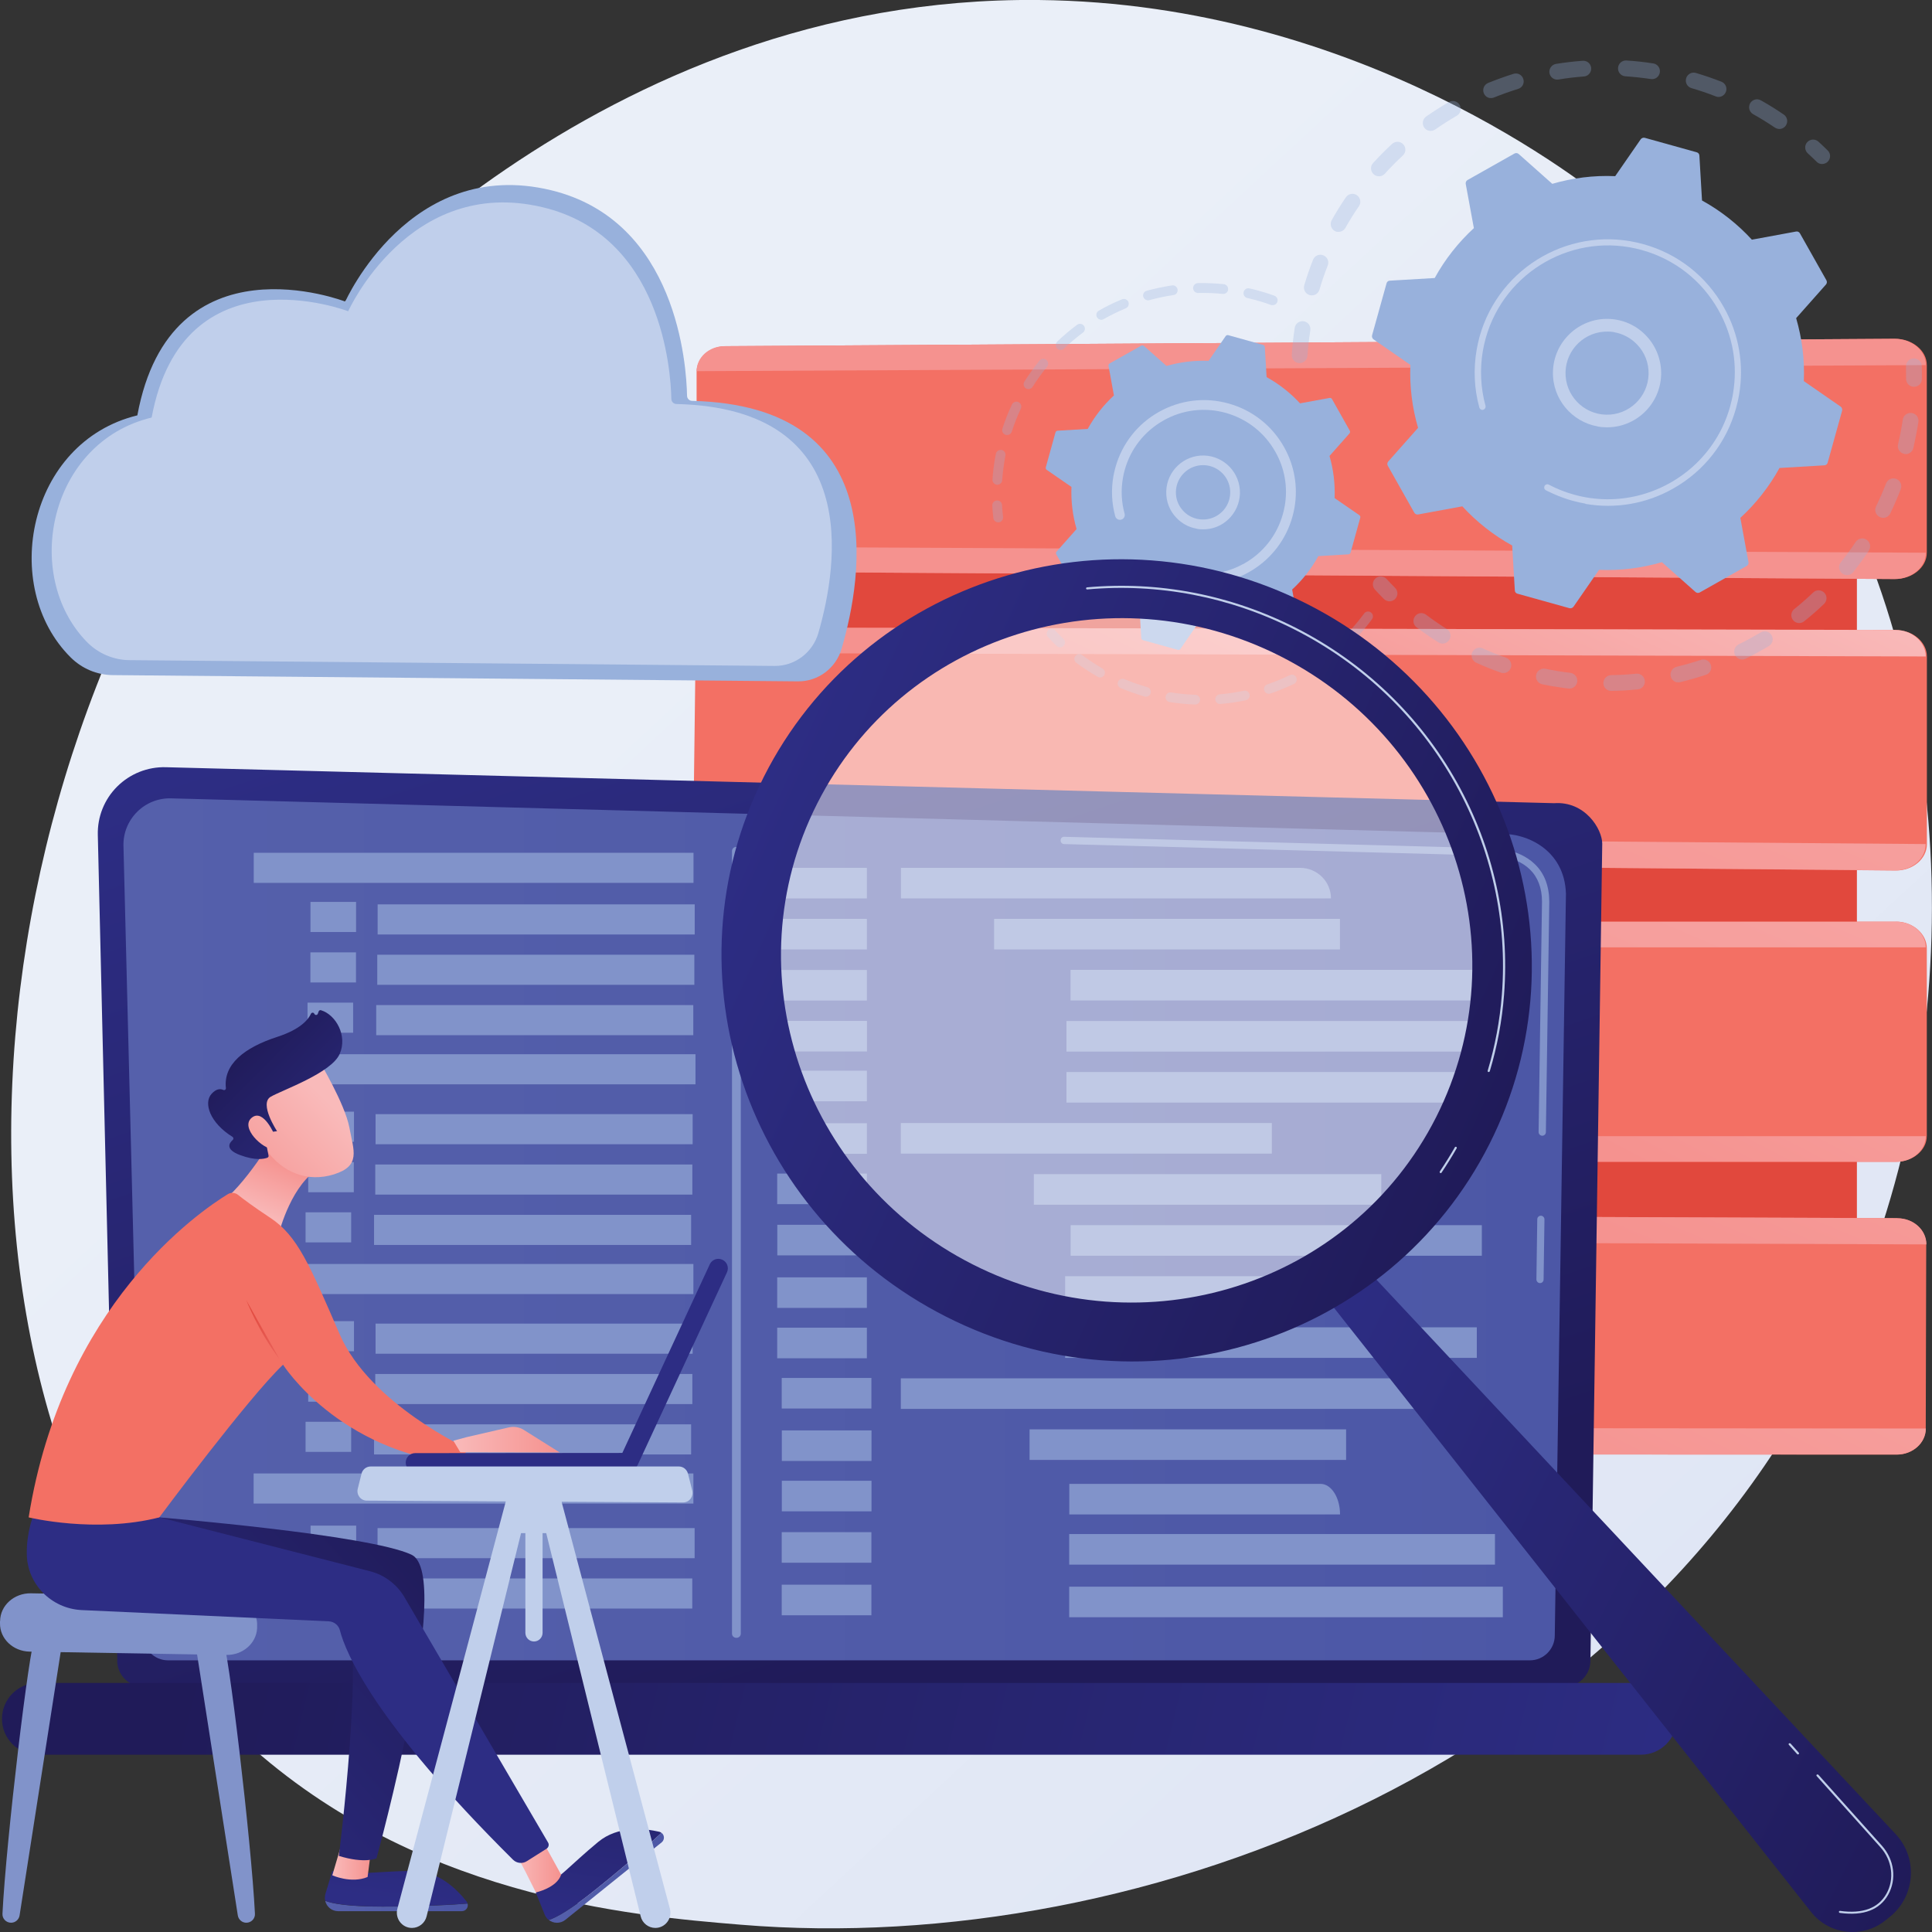 <svg width="140" height="140" viewBox="0 0 140 140" fill="none" xmlns="http://www.w3.org/2000/svg">
<rect x="0" y="0" width="140" height="140" fill="#333333" stroke="none"/>
<g clip-path="url(#clip0_395_4604)">
<path d="M134.161 94.742C120.061 127.722 82.84 141.887 53.68 139.472C45.715 138.814 29.695 137.483 17.186 125.65C-6.833 102.918 -3.139 55.397 19.859 27.424C22.82 23.816 43.322 -0.322 75.265 0C98.653 0.233 115.07 13.458 117.065 15.105C119.588 17.183 125.147 22.129 130.158 29.976C141.934 48.407 142.969 74.136 134.161 94.742Z" fill="url(#paint0_linear_395_4604)"/>
<path d="M134.558 33.165H55.373V99.564H134.558V33.165Z" fill="url(#paint1_linear_395_4604)"/>
<path d="M137.307 24.55L52.576 25.085C51.425 25.092 50.478 25.935 50.478 26.964V39.613C50.478 40.608 51.37 41.417 52.48 41.424L137.307 41.959C138.568 41.966 139.624 41.115 139.624 40.052V26.457C139.624 25.393 138.561 24.543 137.307 24.55Z" fill="url(#paint2_linear_395_4604)"/>
<path d="M137.266 24.55L52.48 25.085C51.377 25.092 50.478 25.901 50.478 26.896L139.548 26.457C139.548 25.393 138.527 24.543 137.266 24.55Z" fill="url(#paint3_linear_395_4604)"/>
<path d="M52.48 41.424L137.266 41.959C138.527 41.966 139.548 41.115 139.548 40.052L50.478 39.613C50.478 40.608 51.377 41.417 52.48 41.424Z" fill="url(#paint4_linear_395_4604)"/>
<path d="M137.375 45.649L52.583 45.471C51.397 45.471 50.417 46.328 50.403 47.391L50.238 60.452C50.225 61.48 51.143 62.317 52.288 62.331L137.375 63.079C138.602 63.093 139.63 62.235 139.63 61.172V47.577C139.63 46.52 138.602 45.656 137.382 45.656L137.375 45.649Z" fill="url(#paint5_linear_395_4604)"/>
<path d="M137.333 45.649L52.479 45.471C51.335 45.471 50.402 46.294 50.389 47.316L139.548 47.57C139.548 46.513 138.554 45.649 137.333 45.649Z" fill="url(#paint6_linear_395_4604)"/>
<path d="M52.281 62.324L137.327 63.072C138.554 63.085 139.541 62.228 139.541 61.164L50.225 60.451C50.211 61.48 51.13 62.317 52.274 62.331L52.281 62.324Z" fill="url(#paint7_linear_395_4604)"/>
<path d="M137.41 66.79H52.693C51.466 66.79 50.478 67.695 50.478 68.793V82.313C50.478 83.376 51.431 84.186 52.61 84.186H137.41C138.589 84.186 139.624 83.369 139.624 82.313V68.718C139.624 67.654 138.589 66.783 137.41 66.783V66.79Z" fill="url(#paint8_linear_395_4604)"/>
<path d="M137.409 66.79H52.609C51.43 66.79 50.471 67.634 50.471 68.649H139.547C139.547 67.634 138.588 66.79 137.409 66.79Z" fill="url(#paint9_linear_395_4604)"/>
<path d="M52.609 84.192H137.409C138.588 84.192 139.547 83.348 139.547 82.333H50.471C50.471 83.348 51.43 84.192 52.609 84.192Z" fill="url(#paint10_linear_395_4604)"/>
<path d="M137.498 88.274L52.733 87.944C51.485 87.944 50.471 88.829 50.471 89.934V103.453C50.471 104.517 51.444 105.374 52.644 105.374L137.443 105.408C138.601 105.408 139.54 104.565 139.547 103.522L139.582 90.174C139.582 89.131 138.649 88.28 137.484 88.28L137.498 88.274Z" fill="url(#paint11_linear_395_4604)"/>
<path d="M137.499 88.274L52.651 87.944C51.452 87.944 50.478 88.795 50.478 89.858L139.596 90.174C139.596 89.131 138.664 88.28 137.499 88.28V88.274Z" fill="url(#paint12_linear_395_4604)"/>
<path d="M52.651 105.367L137.45 105.401C138.608 105.401 139.554 104.558 139.554 103.515L50.471 103.446C50.471 104.509 51.444 105.367 52.644 105.367H52.651Z" fill="url(#paint13_linear_395_4604)"/>
<g opacity="0.3">
<path d="M94.08 26.306C93.792 26.258 93.586 25.997 93.607 25.702C93.648 25.057 93.723 24.406 93.819 23.761C93.867 23.445 94.162 23.233 94.471 23.281C94.471 23.281 94.477 23.281 94.484 23.281C94.793 23.335 94.998 23.624 94.95 23.932C94.854 24.543 94.786 25.16 94.745 25.777C94.724 26.093 94.45 26.333 94.135 26.312C94.114 26.312 94.094 26.312 94.073 26.306H94.08ZM94.964 21.394C94.964 21.394 94.923 21.387 94.896 21.381C94.594 21.291 94.423 20.969 94.512 20.667C94.697 20.043 94.909 19.426 95.149 18.822C95.266 18.527 95.595 18.383 95.889 18.5C96.184 18.616 96.328 18.945 96.212 19.241C95.986 19.81 95.787 20.4 95.609 20.997C95.526 21.278 95.245 21.449 94.964 21.394ZM96.904 16.805C96.842 16.792 96.781 16.771 96.719 16.737C96.445 16.579 96.349 16.229 96.5 15.955C96.815 15.392 97.165 14.83 97.528 14.295C97.706 14.034 98.062 13.966 98.323 14.144C98.583 14.322 98.652 14.679 98.474 14.94C98.124 15.447 97.795 15.975 97.493 16.511C97.37 16.73 97.13 16.833 96.897 16.792L96.904 16.805ZM99.824 12.765C99.721 12.745 99.618 12.704 99.536 12.621C99.303 12.409 99.283 12.045 99.502 11.812C99.941 11.332 100.4 10.865 100.88 10.426C101.113 10.213 101.476 10.227 101.689 10.46C101.901 10.694 101.887 11.057 101.654 11.27C101.202 11.688 100.763 12.127 100.352 12.587C100.215 12.738 100.016 12.8 99.831 12.765H99.824ZM103.574 9.48C103.43 9.452 103.293 9.377 103.203 9.24C103.025 8.979 103.087 8.622 103.347 8.444C103.875 8.073 104.43 7.724 104.993 7.394C105.267 7.237 105.616 7.333 105.774 7.607C105.932 7.881 105.836 8.231 105.561 8.389C105.027 8.698 104.499 9.034 103.999 9.384C103.868 9.473 103.718 9.5 103.574 9.48ZM107.954 7.106C107.769 7.072 107.597 6.948 107.522 6.756C107.405 6.461 107.542 6.132 107.837 6.009C108.44 5.769 109.057 5.542 109.674 5.35C109.976 5.254 110.298 5.426 110.387 5.728C110.483 6.029 110.312 6.352 110.01 6.441C109.421 6.626 108.838 6.832 108.262 7.065C108.159 7.106 108.05 7.113 107.954 7.099V7.106ZM128.84 9.336C128.765 9.322 128.682 9.294 128.614 9.246C128.106 8.903 127.579 8.574 127.037 8.272C126.763 8.115 126.667 7.772 126.818 7.49C126.975 7.216 127.318 7.113 127.599 7.271C128.168 7.586 128.723 7.936 129.258 8.3C129.519 8.478 129.587 8.835 129.409 9.095C129.279 9.288 129.052 9.377 128.84 9.336ZM112.745 5.762C112.512 5.721 112.32 5.535 112.279 5.288C112.231 4.973 112.444 4.685 112.752 4.63C113.389 4.527 114.041 4.452 114.692 4.404C115.007 4.383 115.281 4.616 115.302 4.932C115.323 5.247 115.089 5.522 114.774 5.542C114.164 5.59 113.54 5.659 112.937 5.762C112.875 5.776 112.807 5.769 112.745 5.762ZM124.432 7.01C124.398 7.01 124.357 6.996 124.323 6.983C123.747 6.756 123.157 6.557 122.568 6.386C122.266 6.297 122.095 5.981 122.184 5.673C122.273 5.371 122.588 5.192 122.897 5.288C123.521 5.474 124.138 5.686 124.741 5.92C125.036 6.036 125.18 6.365 125.063 6.66C124.96 6.921 124.693 7.065 124.432 7.017V7.01ZM117.722 5.522C117.434 5.474 117.228 5.213 117.249 4.918C117.269 4.603 117.543 4.362 117.859 4.383C118.503 4.424 119.154 4.493 119.799 4.596C119.799 4.596 119.805 4.596 119.812 4.596C120.121 4.651 120.326 4.939 120.278 5.247C120.23 5.563 119.943 5.776 119.627 5.728C119.017 5.638 118.4 5.57 117.783 5.529C117.763 5.529 117.742 5.529 117.722 5.522Z" fill="#98B1DC"/>
<path d="M131.945 11.88C131.835 11.86 131.726 11.812 131.643 11.723C131.431 11.517 131.218 11.311 130.999 11.112C130.766 10.9 130.745 10.536 130.958 10.303C131.17 10.07 131.534 10.049 131.767 10.262C132 10.474 132.226 10.687 132.445 10.906C132.672 11.126 132.672 11.489 132.445 11.716C132.308 11.853 132.116 11.908 131.938 11.88H131.945Z" fill="#98B1DC"/>
</g>
<g opacity="0.3">
<path d="M138.595 28.021C138.321 27.973 138.115 27.733 138.122 27.451C138.122 27.157 138.122 26.855 138.115 26.56C138.109 26.244 138.355 25.977 138.671 25.97C138.986 25.963 139.253 26.21 139.26 26.526C139.267 26.841 139.274 27.157 139.267 27.465C139.267 27.781 139.006 28.035 138.691 28.028C138.657 28.028 138.629 28.028 138.602 28.021H138.595Z" fill="#98B1DC"/>
<path d="M112.54 49.738C112.28 49.69 112.019 49.642 111.759 49.587C111.45 49.525 111.252 49.216 111.313 48.908C111.375 48.599 111.683 48.4 111.992 48.462C112.588 48.585 113.191 48.688 113.795 48.757C114.11 48.798 114.329 49.079 114.295 49.395C114.254 49.71 113.973 49.93 113.658 49.895C113.287 49.847 112.91 49.792 112.54 49.731V49.738ZM108.852 48.77C108.852 48.77 108.791 48.757 108.757 48.743C108.153 48.53 107.557 48.29 106.974 48.023C106.686 47.892 106.556 47.556 106.686 47.268C106.817 46.98 107.159 46.85 107.44 46.98C107.989 47.227 108.558 47.46 109.134 47.659C109.428 47.762 109.586 48.091 109.483 48.393C109.387 48.661 109.12 48.812 108.846 48.764L108.852 48.77ZM116.66 50.06C116.393 50.012 116.187 49.786 116.187 49.504C116.187 49.189 116.434 48.928 116.749 48.921C117.352 48.914 117.962 48.88 118.566 48.818C118.881 48.784 119.162 49.017 119.189 49.333C119.224 49.648 118.991 49.93 118.675 49.957C118.038 50.019 117.393 50.06 116.756 50.067C116.722 50.067 116.681 50.067 116.646 50.06H116.66ZM104.438 46.63C104.37 46.617 104.294 46.589 104.232 46.548C103.691 46.205 103.163 45.841 102.649 45.457C102.395 45.265 102.347 44.909 102.539 44.655C102.731 44.401 103.088 44.353 103.341 44.545C103.821 44.909 104.328 45.258 104.842 45.581C105.11 45.752 105.192 46.102 105.021 46.37C104.89 46.569 104.657 46.665 104.438 46.63ZM121.527 49.443C121.307 49.408 121.122 49.244 121.068 49.011C120.992 48.702 121.184 48.393 121.493 48.318C122.082 48.174 122.672 48.009 123.247 47.817C123.549 47.714 123.871 47.879 123.974 48.181C124.077 48.482 123.912 48.805 123.611 48.901C123.007 49.1 122.384 49.278 121.767 49.429C121.691 49.45 121.609 49.45 121.534 49.436L121.527 49.443ZM126.14 47.776C125.969 47.748 125.811 47.639 125.722 47.467C125.585 47.186 125.701 46.843 125.982 46.699C126.524 46.431 127.065 46.136 127.586 45.828C127.854 45.663 128.21 45.752 128.375 46.027C128.539 46.301 128.45 46.651 128.176 46.816C127.627 47.145 127.065 47.453 126.49 47.735C126.38 47.789 126.257 47.803 126.14 47.783V47.776ZM130.28 45.142C130.15 45.121 130.02 45.053 129.931 44.936C129.732 44.689 129.773 44.332 130.02 44.133C130.493 43.756 130.952 43.352 131.391 42.933C131.617 42.714 131.98 42.727 132.2 42.954C132.419 43.18 132.405 43.544 132.179 43.763C131.72 44.202 131.233 44.627 130.733 45.025C130.602 45.135 130.431 45.169 130.273 45.142H130.28ZM133.742 41.664C133.653 41.65 133.564 41.609 133.481 41.547C133.235 41.349 133.193 40.992 133.392 40.745C133.769 40.272 134.133 39.778 134.468 39.27C134.647 39.01 135.003 38.934 135.264 39.112C135.524 39.291 135.599 39.641 135.421 39.908C135.065 40.436 134.688 40.958 134.29 41.458C134.153 41.63 133.947 41.698 133.742 41.664ZM136.36 37.514C136.305 37.507 136.258 37.487 136.21 37.466C135.928 37.329 135.805 36.986 135.942 36.705C136.203 36.163 136.449 35.6 136.669 35.031C136.785 34.736 137.114 34.592 137.409 34.702C137.704 34.818 137.848 35.148 137.738 35.443C137.512 36.039 137.251 36.629 136.977 37.206C136.861 37.439 136.607 37.562 136.367 37.521L136.36 37.514ZM137.999 32.891C137.999 32.891 137.978 32.891 137.964 32.884C137.656 32.809 137.464 32.5 137.539 32.198C137.642 31.766 137.731 31.32 137.807 30.881C137.834 30.723 137.861 30.566 137.882 30.408C137.93 30.092 138.218 29.88 138.533 29.928C138.849 29.969 139.061 30.264 139.013 30.579C138.986 30.744 138.958 30.915 138.931 31.08C138.849 31.54 138.753 32.006 138.65 32.466C138.581 32.761 138.293 32.953 137.999 32.898V32.891Z" fill="#98B1DC"/>
<path d="M100.593 43.564C100.483 43.544 100.373 43.489 100.284 43.407C100.065 43.187 99.845 42.961 99.633 42.727C99.42 42.494 99.434 42.131 99.667 41.918C99.9 41.706 100.263 41.719 100.476 41.952C100.675 42.172 100.887 42.385 101.093 42.597C101.319 42.824 101.319 43.18 101.093 43.407C100.956 43.544 100.764 43.599 100.593 43.564Z" fill="#98B1DC"/>
</g>
<path d="M102.484 37.15C102.538 37.246 102.655 37.301 102.765 37.28L105.966 36.691C106.994 37.809 108.207 38.776 109.578 39.53L109.77 42.782C109.77 42.898 109.852 42.994 109.962 43.022L113.725 44.071C113.835 44.099 113.951 44.057 114.02 43.968L115.871 41.293C117.434 41.362 118.969 41.163 120.429 40.737L122.863 42.898C122.945 42.974 123.075 42.987 123.171 42.932L126.571 41.012C126.674 40.957 126.722 40.84 126.701 40.731L126.112 37.527C127.229 36.498 128.195 35.284 128.949 33.912L132.199 33.72C132.315 33.72 132.411 33.638 132.439 33.528L133.487 29.762C133.515 29.653 133.474 29.536 133.384 29.468L130.711 27.616C130.78 26.052 130.581 24.515 130.156 23.054L132.315 20.619C132.391 20.537 132.404 20.406 132.349 20.31L130.43 16.908C130.375 16.805 130.259 16.757 130.149 16.778L126.948 17.368C125.92 16.25 124.706 15.282 123.335 14.528L123.144 11.277C123.144 11.16 123.061 11.064 122.952 11.036L119.188 9.987C119.079 9.959 118.962 10.001 118.894 10.09L117.043 12.765C115.48 12.696 113.945 12.895 112.485 13.321L110.051 11.16C109.969 11.084 109.839 11.071 109.743 11.126L106.343 13.046C106.247 13.101 106.192 13.218 106.212 13.327L106.802 16.531C105.685 17.56 104.718 18.774 103.964 20.146L100.715 20.338C100.599 20.338 100.503 20.42 100.475 20.53L99.426 24.296C99.399 24.405 99.44 24.522 99.529 24.59L102.203 26.443C102.134 28.006 102.333 29.543 102.758 31.004L100.599 33.439C100.523 33.522 100.509 33.652 100.564 33.748L102.484 37.15Z" fill="#98B1DC"/>
<path d="M115.782 30.901C113.897 30.572 112.484 28.905 112.532 26.936C112.587 24.769 114.39 23.054 116.549 23.109C117.598 23.136 118.571 23.568 119.291 24.33C120.011 25.091 120.395 26.086 120.374 27.135C120.319 29.303 118.517 31.018 116.357 30.963C116.165 30.963 115.973 30.942 115.782 30.908V30.901ZM116.974 24.069C116.83 24.042 116.68 24.028 116.529 24.028C114.87 23.987 113.485 25.304 113.444 26.964C113.403 28.624 114.719 30.009 116.378 30.05C118.037 30.092 119.421 28.775 119.463 27.115C119.483 26.312 119.188 25.544 118.633 24.968C118.181 24.494 117.605 24.186 116.974 24.076V24.069Z" fill="#C0CFEB"/>
<path d="M114.898 36.498C114.576 36.443 114.254 36.368 113.932 36.279C113.829 36.251 113.733 36.224 113.63 36.19C113.137 36.032 112.657 35.84 112.197 35.613C112.197 35.613 112.184 35.613 112.177 35.606C112.156 35.6 112.143 35.586 112.122 35.579C112.088 35.558 112.054 35.545 112.019 35.524C111.93 35.476 111.882 35.38 111.903 35.284C111.903 35.264 111.916 35.236 111.923 35.215C111.985 35.106 112.122 35.058 112.232 35.119C112.808 35.421 113.418 35.668 114.048 35.84C117.188 36.718 120.403 35.84 122.665 33.816C123.926 32.684 124.886 31.203 125.372 29.454C125.454 29.145 125.53 28.836 125.578 28.528C125.934 26.449 125.578 24.33 124.522 22.464C123.316 20.324 121.348 18.78 118.984 18.122C114.103 16.757 109.024 19.624 107.66 24.508C107.577 24.81 107.509 25.112 107.454 25.42C107.228 26.744 107.29 28.109 107.646 29.406C107.653 29.44 107.66 29.474 107.646 29.509C107.632 29.591 107.571 29.666 107.481 29.694C107.358 29.728 107.235 29.652 107.2 29.536C106.823 28.171 106.762 26.744 107.002 25.352C107.056 25.029 107.132 24.714 107.214 24.398C108.647 19.267 113.98 16.263 119.1 17.697C121.582 18.389 123.645 20.008 124.913 22.258C126.017 24.213 126.394 26.442 126.017 28.624C125.962 28.946 125.886 29.268 125.797 29.591C125.105 32.074 123.487 34.139 121.239 35.407C119.285 36.512 117.057 36.889 114.878 36.512L114.898 36.498Z" fill="#C0CFEB"/>
<g opacity="0.3">
<path d="M72.269 37.843C72.118 37.816 71.994 37.692 71.981 37.535C71.946 37.239 71.919 36.931 71.905 36.636C71.891 36.444 72.042 36.272 72.241 36.266C72.433 36.252 72.604 36.403 72.611 36.602C72.625 36.89 72.652 37.178 72.687 37.459C72.707 37.651 72.57 37.83 72.378 37.85C72.344 37.85 72.31 37.85 72.275 37.85L72.269 37.843Z" fill="#98B1DC"/>
<path d="M72.213 35.12C72.035 35.092 71.911 34.928 71.918 34.749C71.953 34.235 72.014 33.714 72.103 33.206C72.124 33.096 72.144 32.993 72.165 32.884C72.199 32.692 72.398 32.575 72.576 32.602C72.768 32.637 72.892 32.829 72.857 33.014C72.837 33.117 72.816 33.22 72.802 33.323C72.72 33.81 72.659 34.303 72.624 34.797C72.611 34.989 72.439 35.14 72.247 35.127C72.234 35.127 72.22 35.127 72.213 35.127V35.12ZM72.912 31.519C72.912 31.519 72.878 31.519 72.864 31.505C72.679 31.443 72.576 31.244 72.638 31.059C72.83 30.462 73.063 29.872 73.33 29.31C73.413 29.131 73.625 29.056 73.803 29.138C73.981 29.221 74.057 29.433 73.975 29.612C73.721 30.154 73.502 30.716 73.317 31.279C73.262 31.45 73.09 31.546 72.919 31.519H72.912ZM74.468 28.192C74.427 28.185 74.379 28.171 74.338 28.144C74.173 28.041 74.125 27.821 74.228 27.657C74.564 27.129 74.934 26.614 75.325 26.127C75.448 25.976 75.668 25.956 75.825 26.079C75.976 26.203 75.997 26.429 75.873 26.58C75.496 27.039 75.14 27.533 74.825 28.034C74.749 28.157 74.605 28.219 74.468 28.192ZM76.792 25.352C76.716 25.338 76.648 25.304 76.6 25.249C76.463 25.105 76.47 24.886 76.614 24.748C77.066 24.316 77.553 23.905 78.053 23.534C78.211 23.418 78.43 23.452 78.547 23.61C78.663 23.767 78.629 23.987 78.471 24.104C77.992 24.46 77.532 24.844 77.1 25.263C77.018 25.345 76.902 25.373 76.799 25.352H76.792ZM79.739 23.164C79.637 23.143 79.547 23.088 79.493 22.992C79.397 22.821 79.458 22.608 79.623 22.512C80.164 22.204 80.733 21.922 81.309 21.689C81.487 21.614 81.693 21.703 81.768 21.881C81.844 22.059 81.755 22.265 81.576 22.341C81.028 22.567 80.487 22.835 79.966 23.13C79.89 23.171 79.808 23.184 79.733 23.171L79.739 23.164ZM83.126 21.758C82.995 21.737 82.886 21.641 82.845 21.504C82.79 21.319 82.906 21.12 83.091 21.072C83.695 20.907 84.311 20.777 84.928 20.681C85.12 20.653 85.299 20.784 85.333 20.983C85.36 21.175 85.23 21.353 85.038 21.38C84.449 21.47 83.859 21.593 83.283 21.751C83.228 21.765 83.18 21.765 83.126 21.758ZM86.752 21.223C86.587 21.195 86.464 21.051 86.457 20.88C86.457 20.688 86.608 20.523 86.8 20.516C87.424 20.502 88.054 20.53 88.678 20.592C88.87 20.612 89.014 20.784 88.993 20.983C88.973 21.175 88.801 21.319 88.609 21.298C88.013 21.236 87.41 21.216 86.82 21.23C86.8 21.23 86.772 21.23 86.752 21.23V21.223ZM92.167 22.114C92.167 22.114 92.126 22.108 92.105 22.101C91.619 21.922 91.118 21.771 90.611 21.648C90.536 21.627 90.46 21.614 90.385 21.593C90.193 21.552 90.076 21.36 90.117 21.168C90.159 20.976 90.35 20.852 90.542 20.9C90.625 20.921 90.7 20.935 90.782 20.955C91.31 21.085 91.838 21.243 92.345 21.428C92.53 21.497 92.626 21.696 92.558 21.881C92.496 22.046 92.332 22.135 92.167 22.108V22.114Z" fill="#98B1DC"/>
</g>
<g opacity="0.3">
<path d="M84.751 50.876C84.559 50.841 84.428 50.663 84.463 50.471C84.49 50.279 84.675 50.148 84.867 50.176C85.45 50.272 86.039 50.327 86.622 50.347C86.814 50.354 86.971 50.519 86.965 50.711C86.958 50.903 86.793 51.061 86.601 51.054C85.991 51.033 85.367 50.972 84.757 50.876H84.751ZM82.989 50.485C82.989 50.485 82.961 50.485 82.955 50.478C82.365 50.306 81.776 50.1 81.207 49.86C81.028 49.785 80.939 49.579 81.015 49.401C81.09 49.222 81.296 49.14 81.474 49.209C82.016 49.435 82.578 49.634 83.14 49.792C83.325 49.847 83.434 50.039 83.38 50.231C83.332 50.409 83.153 50.512 82.982 50.485H82.989ZM88.356 51.013C88.198 50.985 88.082 50.855 88.061 50.697C88.048 50.505 88.192 50.334 88.383 50.313C88.966 50.265 89.556 50.176 90.131 50.053C90.323 50.011 90.508 50.135 90.55 50.327C90.591 50.519 90.467 50.704 90.275 50.745C89.672 50.869 89.062 50.965 88.445 51.013C88.411 51.013 88.383 51.013 88.356 51.013ZM79.657 49.085C79.616 49.085 79.582 49.065 79.541 49.044C79.006 48.736 78.485 48.392 77.992 48.029C77.834 47.912 77.807 47.693 77.923 47.535C78.04 47.377 78.259 47.35 78.417 47.467C78.883 47.816 79.383 48.146 79.891 48.441C80.062 48.537 80.117 48.756 80.021 48.921C79.945 49.051 79.795 49.12 79.657 49.092V49.085ZM91.886 50.272C91.763 50.251 91.653 50.162 91.612 50.039C91.55 49.854 91.646 49.655 91.831 49.593C92.387 49.401 92.935 49.181 93.463 48.921C93.641 48.838 93.847 48.907 93.936 49.085C94.018 49.264 93.95 49.469 93.771 49.559C93.216 49.826 92.64 50.059 92.058 50.258C92.003 50.279 91.941 50.279 91.886 50.272ZM95.135 48.701C95.039 48.688 94.957 48.633 94.895 48.543C94.793 48.379 94.841 48.159 95.005 48.056C95.499 47.741 95.978 47.391 96.431 47.014C96.582 46.89 96.801 46.911 96.931 47.062C97.055 47.213 97.034 47.432 96.883 47.563C96.41 47.953 95.91 48.324 95.389 48.653C95.314 48.701 95.225 48.722 95.135 48.701ZM97.918 46.397C97.85 46.383 97.788 46.355 97.733 46.307C97.589 46.17 97.582 45.951 97.72 45.807C98.124 45.381 98.508 44.922 98.851 44.455C98.967 44.297 99.186 44.263 99.344 44.38C99.502 44.496 99.536 44.716 99.419 44.874C99.056 45.368 98.652 45.848 98.227 46.294C98.145 46.383 98.021 46.417 97.912 46.397H97.918Z" fill="#98B1DC"/>
<path d="M76.758 46.904C76.69 46.89 76.628 46.863 76.573 46.808C76.354 46.595 76.141 46.382 75.942 46.163C75.812 46.019 75.819 45.792 75.963 45.662C76.107 45.532 76.333 45.539 76.463 45.683C76.655 45.889 76.861 46.101 77.067 46.3C77.21 46.437 77.21 46.657 77.073 46.801C76.991 46.89 76.868 46.924 76.758 46.904Z" fill="#98B1DC"/>
</g>
<path d="M77.827 42.453C77.861 42.521 77.936 42.556 78.012 42.542L80.15 42.151C80.836 42.898 81.652 43.543 82.57 44.051L82.701 46.225C82.701 46.301 82.755 46.369 82.831 46.39L85.346 47.09C85.422 47.11 85.497 47.083 85.538 47.021L86.772 45.231C87.821 45.272 88.849 45.142 89.823 44.86L91.454 46.308C91.509 46.356 91.591 46.369 91.659 46.328L93.935 45.045C94.004 45.011 94.038 44.936 94.024 44.86L93.634 42.72C94.381 42.034 95.025 41.218 95.532 40.299L97.705 40.169C97.781 40.169 97.849 40.114 97.87 40.038L98.569 37.521C98.59 37.445 98.562 37.37 98.501 37.329L96.711 36.094C96.753 35.044 96.622 34.016 96.341 33.042L97.788 31.409C97.836 31.354 97.849 31.272 97.808 31.203L96.526 28.926C96.492 28.857 96.417 28.823 96.341 28.837L94.203 29.228C93.517 28.48 92.701 27.835 91.783 27.328L91.653 25.153C91.653 25.078 91.598 25.009 91.522 24.989L89.007 24.289C88.931 24.268 88.856 24.296 88.815 24.358L87.581 26.148C86.532 26.107 85.504 26.237 84.531 26.518L82.899 25.071C82.844 25.023 82.762 25.009 82.694 25.05L80.418 26.333C80.349 26.367 80.315 26.443 80.329 26.518L80.719 28.658C79.972 29.344 79.328 30.161 78.821 31.08L76.648 31.21C76.572 31.21 76.504 31.265 76.483 31.34L75.784 33.858C75.763 33.933 75.791 34.009 75.853 34.05L77.642 35.285C77.601 36.334 77.731 37.363 78.012 38.337L76.566 39.969C76.517 40.024 76.504 40.107 76.545 40.175L77.827 42.453Z" fill="#98B1DC"/>
<path d="M86.718 38.31C86.156 38.214 85.642 37.94 85.244 37.521C84.751 37.007 84.49 36.328 84.511 35.614C84.545 34.139 85.779 32.973 87.246 33.008C88.72 33.049 89.885 34.277 89.851 35.751C89.83 36.465 89.535 37.13 89.021 37.624C88.507 38.118 87.829 38.379 87.109 38.358C86.979 38.358 86.841 38.344 86.711 38.317L86.718 38.31ZM87.513 33.735C87.417 33.721 87.321 33.707 87.225 33.707C86.142 33.68 85.237 34.544 85.21 35.628C85.196 36.156 85.388 36.65 85.752 37.034C86.115 37.418 86.602 37.631 87.129 37.645C87.657 37.658 88.151 37.466 88.535 37.103C88.918 36.739 89.131 36.252 89.145 35.724C89.172 34.736 88.459 33.899 87.513 33.735Z" fill="#C0CFEB"/>
<path d="M86.093 42.212C85.874 42.171 85.654 42.123 85.435 42.062C84.996 41.938 84.571 41.773 84.174 41.568C84.153 41.561 84.139 41.547 84.119 41.54C83.982 41.465 83.906 41.314 83.934 41.17C83.934 41.136 83.954 41.101 83.968 41.067C84.057 40.895 84.27 40.827 84.448 40.916C84.818 41.115 85.216 41.273 85.627 41.382C85.627 41.382 85.675 41.396 85.695 41.403C86.662 41.664 87.663 41.67 88.609 41.444C89.123 41.321 89.623 41.129 90.103 40.861C90.103 40.861 90.11 40.861 90.117 40.861C90.13 40.861 90.137 40.847 90.151 40.84C91.536 40.059 92.537 38.783 92.962 37.253C93.016 37.054 93.064 36.855 93.099 36.656C93.332 35.312 93.099 33.933 92.413 32.733C91.632 31.347 90.357 30.352 88.828 29.92C87.299 29.495 85.689 29.687 84.311 30.469C82.926 31.251 81.925 32.527 81.501 34.057C81.446 34.249 81.404 34.448 81.37 34.647C81.219 35.504 81.261 36.389 81.494 37.226C81.507 37.281 81.507 37.328 81.501 37.377C81.48 37.507 81.384 37.617 81.247 37.658C81.062 37.706 80.863 37.596 80.815 37.411C80.555 36.471 80.513 35.483 80.678 34.523C80.719 34.303 80.767 34.084 80.829 33.864C81.309 32.15 82.426 30.723 83.975 29.852C85.524 28.981 87.32 28.761 89.034 29.241C90.748 29.721 92.173 30.84 93.044 32.39C93.805 33.741 94.065 35.278 93.805 36.78C93.763 37.006 93.716 37.226 93.654 37.445C92.728 40.765 89.438 42.795 86.114 42.219L86.093 42.212Z" fill="#C0CFEB"/>
<path d="M8.493 120.334C8.493 121.384 9.35 122.234 10.398 122.234H113.342C114.391 122.234 115.248 121.377 115.248 120.334L116.104 61.138C116.104 60.088 114.871 58.044 112.615 58.202L12.009 55.595C10.693 55.561 9.425 56.069 8.493 56.995C7.561 57.921 7.053 59.19 7.088 60.507L8.5 120.341L8.493 120.334Z" fill="url(#paint14_linear_395_4604)"/>
<path d="M10.373 118.51C10.373 119.504 11.181 120.314 12.175 120.314H110.862C111.856 120.314 112.665 119.504 112.665 118.51L113.474 64.766C113.378 61.535 110.547 60.37 108.826 60.438L12.402 57.852C11.476 57.825 10.585 58.181 9.934 58.833C9.283 59.485 8.919 60.376 8.947 61.302L10.379 118.51H10.373Z" fill="url(#paint15_linear_395_4604)"/>
<path d="M111.594 92.979C111.451 92.979 111.334 92.855 111.334 92.711L111.396 88.355C111.396 88.211 111.512 88.095 111.656 88.095C111.8 88.095 111.917 88.218 111.917 88.362L111.855 92.718C111.855 92.862 111.738 92.979 111.594 92.979Z" fill="#8193CA"/>
<path d="M111.753 82.299C111.609 82.299 111.492 82.175 111.492 82.031L111.739 65.335C111.739 64.341 111.431 63.552 110.848 62.99C109.751 61.933 108.003 61.988 107.928 61.995L77.109 61.165C76.965 61.165 76.849 61.041 76.856 60.891C76.856 60.746 76.972 60.623 77.13 60.637L107.928 61.467C108.12 61.453 109.978 61.426 111.211 62.612C111.911 63.278 112.26 64.197 112.267 65.342L112.02 82.038C112.02 82.182 111.904 82.299 111.76 82.299H111.753Z" fill="#8193CA"/>
<path d="M118.908 127.152L2.742 127.152C1.309 127.152 0.144 125.986 0.144 124.553C0.144 123.119 1.309 121.953 2.742 121.953L118.908 121.953C120.341 121.953 121.506 123.119 121.506 124.553C121.506 125.986 120.341 127.152 118.908 127.152Z" fill="url(#paint16_linear_395_4604)"/>
<path d="M18.529 76.393V78.574H50.397V76.393H18.529Z" fill="#8193CA"/>
<path d="M18.387 61.796V63.977H50.254V61.796H18.387Z" fill="#8193CA"/>
<path d="M27.365 65.534V67.716H50.342V65.534H27.365Z" fill="#8193CA"/>
<path d="M22.498 65.356V67.537H25.802V65.356H22.498Z" fill="#8193CA"/>
<path d="M27.338 69.183V71.364H50.315V69.183H27.338Z" fill="#8193CA"/>
<path d="M22.492 69.012V71.193H25.796V69.012H22.492Z" fill="#8193CA"/>
<path d="M27.262 72.832V75.014H50.239V72.832H27.262Z" fill="#8193CA"/>
<path d="M22.285 72.655V74.836H25.589V72.655H22.285Z" fill="#8193CA"/>
<path d="M18.379 91.593V93.774H50.246V91.593H18.379Z" fill="#8193CA"/>
<path d="M27.215 80.735V82.916H50.192V80.735H27.215Z" fill="#8193CA"/>
<path d="M22.348 80.556V82.737H25.652V80.556H22.348Z" fill="#8193CA"/>
<path d="M27.193 84.384V86.565H50.17V84.384H27.193Z" fill="#8193CA"/>
<path d="M22.334 84.212V86.394H25.638V84.212H22.334Z" fill="#8193CA"/>
<path d="M27.105 88.033V90.214H50.082V88.033H27.105Z" fill="#8193CA"/>
<path d="M22.143 87.848V90.029H25.447V87.848H22.143Z" fill="#8193CA"/>
<path d="M18.379 106.773V108.954H50.246V106.773H18.379Z" fill="#8193CA"/>
<path d="M27.215 95.914V98.096H50.192V95.914H27.215Z" fill="#8193CA"/>
<path d="M22.348 95.736V97.917H25.652V95.736H22.348Z" fill="#8193CA"/>
<path d="M27.193 99.564V101.745H50.17V99.564H27.193Z" fill="#8193CA"/>
<path d="M22.334 99.392V101.573H25.638V99.392H22.334Z" fill="#8193CA"/>
<path d="M27.105 103.213V105.395H50.082V103.213H27.105Z" fill="#8193CA"/>
<path d="M22.143 103.028V105.209H25.447V103.028H22.143Z" fill="#8193CA"/>
<path d="M27.359 110.731V112.912H50.336V110.731H27.359Z" fill="#8193CA"/>
<path d="M22.506 110.552V112.733H25.81V110.552H22.506Z" fill="#8193CA"/>
<path d="M27.188 114.38V116.562H50.164V114.38H27.188Z" fill="#8193CA"/>
<path d="M22.328 114.208V116.39H25.632V114.208H22.328Z" fill="#8193CA"/>
<path d="M74.607 103.576V105.792H97.543V103.576H74.607Z" fill="#8193CA"/>
<path d="M65.277 99.879V102.095H102.491V99.879H65.277Z" fill="#8193CA"/>
<path d="M77.184 96.182V98.397H107.015V96.182H77.184Z" fill="#8193CA"/>
<path d="M77.184 92.478V94.693H94.197V92.478H77.184Z" fill="#8193CA"/>
<path d="M77.582 88.781V90.996H107.379V88.781H77.582Z" fill="#8193CA"/>
<path d="M74.916 85.083V87.299H100.093V85.083H74.916Z" fill="#8193CA"/>
<path d="M65.277 81.379V83.595H92.161V81.379H65.277Z" fill="#8193CA"/>
<path d="M77.279 77.683V79.898H107.947V77.683H77.279Z" fill="#8193CA"/>
<path d="M77.279 73.986V76.201H108.331V73.986H77.279Z" fill="#8193CA"/>
<path d="M77.574 70.281V72.497H108.16V70.281H77.574Z" fill="#8193CA"/>
<path d="M72.037 66.584V68.8H97.098V66.584H72.037Z" fill="#8193CA"/>
<path d="M56.318 77.586V79.802H62.817V77.586H56.318Z" fill="#8193CA"/>
<path d="M56.318 81.394V83.609H62.817V81.394H56.318Z" fill="#8193CA"/>
<path d="M56.318 85.042V87.258H62.817V85.042H56.318Z" fill="#8193CA"/>
<path d="M56.326 88.753V90.969H62.824V88.753H56.326Z" fill="#8193CA"/>
<path d="M56.318 92.561V94.776H62.817V92.561H56.318Z" fill="#8193CA"/>
<path d="M56.318 96.209V98.425H62.817V96.209H56.318Z" fill="#8193CA"/>
<path d="M56.647 99.852V102.067H63.145V99.852H56.647Z" fill="#8193CA"/>
<path d="M56.654 103.652V105.867H63.153V103.652H56.654Z" fill="#8193CA"/>
<path d="M56.654 107.301V109.517H63.153V107.301H56.654Z" fill="#8193CA"/>
<path d="M56.647 111.026V113.241H63.145V111.026H56.647Z" fill="#8193CA"/>
<path d="M56.647 114.833V117.049H63.145V114.833H56.647Z" fill="#8193CA"/>
<path d="M56.326 73.979V76.194H62.824V73.979H56.326Z" fill="#8193CA"/>
<path d="M56.318 70.288V72.504H62.817V70.288H56.318Z" fill="#8193CA"/>
<path d="M56.318 66.584V68.8H62.817V66.584H56.318Z" fill="#8193CA"/>
<path d="M56.318 62.887V65.103H62.817V62.887H56.318Z" fill="#8193CA"/>
<path d="M65.285 62.887V65.102H96.447C96.447 63.881 95.446 62.887 94.205 62.887H65.285Z" fill="#8193CA"/>
<path d="M77.478 114.977V117.192H108.9V114.977H77.478Z" fill="#8193CA"/>
<path d="M77.478 111.163V113.379H108.331V111.163H77.478Z" fill="#8193CA"/>
<path d="M77.486 107.527V109.743H97.104C97.104 108.522 96.474 107.527 95.692 107.527H77.486Z" fill="#8193CA"/>
<path d="M53.379 61.371H53.345C53.178 61.371 53.043 61.506 53.043 61.673V118.379C53.043 118.546 53.178 118.681 53.345 118.681H53.379C53.545 118.681 53.681 118.546 53.681 118.379V61.673C53.681 61.506 53.545 61.371 53.379 61.371Z" fill="#8193CA"/>
<path d="M98.331 91.223L137.361 132.9C138.999 134.649 138.801 137.421 136.929 138.916L136.621 139.163C134.969 140.487 132.549 140.212 131.24 138.552L95.664 93.5L98.331 91.23V91.223Z" fill="url(#paint17_linear_395_4604)"/>
<path opacity="0.5" d="M105.268 81.567C111.756 68.748 106.439 52.997 93.392 46.385C80.346 39.773 64.51 44.804 58.022 57.623C51.535 70.442 56.852 86.194 69.898 92.806C82.945 99.418 98.78 94.386 105.268 81.567Z" fill="white"/>
<path d="M55.358 56.274C48.14 70.541 54.055 88.067 68.574 95.42C83.092 102.774 100.708 97.176 107.926 82.909C115.144 68.641 109.229 51.116 94.71 43.762C80.192 36.409 62.576 42.006 55.358 56.274ZM59.217 58.229C65.373 46.06 80.405 41.279 92.791 47.556C105.178 53.832 110.223 68.785 104.067 80.954C97.912 93.122 82.879 97.903 70.493 91.627C58.106 85.351 53.062 70.397 59.217 58.229Z" fill="url(#paint18_linear_395_4604)"/>
<path d="M104.356 84.987C104.322 84.967 104.315 84.919 104.336 84.885C104.72 84.315 105.083 83.732 105.426 83.135C105.446 83.101 105.494 83.087 105.528 83.108C105.563 83.129 105.576 83.177 105.556 83.211C105.213 83.808 104.843 84.404 104.459 84.974C104.445 85.001 104.411 85.008 104.384 85.008C104.37 85.008 104.363 85.008 104.349 84.994L104.356 84.987ZM107.852 77.682C107.811 77.668 107.79 77.627 107.804 77.586C108.339 75.796 108.688 73.937 108.832 72.071C109.244 66.783 108.078 61.501 105.46 56.802C102.78 51.994 98.742 48.118 93.786 45.608C89.125 43.248 83.936 42.247 78.781 42.713C78.74 42.713 78.706 42.686 78.699 42.644C78.699 42.603 78.727 42.569 78.768 42.562C83.95 42.089 89.166 43.097 93.855 45.471C98.838 47.995 102.903 51.891 105.597 56.727C108.229 61.453 109.401 66.762 108.99 72.078C108.846 73.957 108.497 75.823 107.955 77.627C107.941 77.662 107.907 77.682 107.873 77.682C107.873 77.682 107.866 77.682 107.859 77.682H107.852Z" fill="#C0CFEB"/>
<path d="M133.364 138.621C135.044 138.84 136.209 138.394 136.826 137.297C137.45 136.179 137.272 134.759 136.374 133.751L131.76 128.599C131.76 128.599 131.685 128.565 131.651 128.599C131.616 128.627 131.616 128.675 131.651 128.709L136.264 133.86C137.121 134.814 137.292 136.172 136.696 137.228C136.106 138.278 134.982 138.696 133.337 138.47C133.296 138.47 133.255 138.49 133.255 138.532C133.255 138.573 133.275 138.614 133.316 138.614C133.337 138.614 133.351 138.614 133.371 138.621H133.364Z" fill="#C0CFEB"/>
<path d="M130.279 127.131C130.279 127.131 130.321 127.131 130.341 127.111C130.375 127.083 130.375 127.035 130.341 127.001L129.745 126.336C129.745 126.336 129.669 126.301 129.635 126.336C129.601 126.363 129.601 126.411 129.635 126.445L130.231 127.111C130.231 127.111 130.259 127.131 130.279 127.138V127.131Z" fill="#C0CFEB"/>
<path d="M50.156 29.049C49.95 29.049 49.786 28.878 49.786 28.672C49.745 26.546 49.094 15.989 39.915 13.78C29.695 11.325 25.02 21.854 25.02 21.854C25.02 21.854 12.38 16.943 9.953 30.099C2.022 32.026 -0.034 42.514 5.121 47.638C5.943 48.455 7.04 48.914 8.185 48.921L57.826 49.374C59.286 49.388 60.575 48.42 60.986 47.007C62.536 41.705 64.571 29.392 50.149 29.049H50.156Z" fill="#98B1DC"/>
<path d="M49.018 29.276C48.812 29.276 48.648 29.104 48.648 28.898C48.607 26.861 47.956 17.066 39.312 15.015C29.654 12.724 25.232 22.554 25.232 22.554C25.232 22.554 13.278 17.965 10.988 30.257C3.565 32.04 1.584 41.664 6.279 46.5C7.102 47.35 8.226 47.83 9.398 47.837L56.133 48.256C57.593 48.269 58.889 47.295 59.3 45.876C60.76 40.841 62.488 29.598 49.025 29.276H49.018Z" fill="#C0CFEB"/>
<path d="M2.55 118.585C2.126 119.216 0.439 133.429 0.179 138.676C0.158 139.033 0.446 139.328 0.803 139.328C1.111 139.328 1.371 139.101 1.419 138.8L4.504 119.031L2.557 118.578L2.55 118.585Z" fill="#8193CA"/>
<path d="M16.102 118.585C16.527 119.216 18.213 133.429 18.474 138.676C18.494 139.033 18.206 139.328 17.85 139.328C17.541 139.328 17.281 139.101 17.233 138.8L14.148 119.031L16.095 118.578L16.102 118.585Z" fill="#8193CA"/>
<path d="M0 117.474V117.632C-0.014 118.75 0.946 119.662 2.153 119.683L16.403 119.923C17.589 119.943 18.576 119.086 18.631 117.988V117.844C18.7 116.699 17.726 115.732 16.492 115.711L2.242 115.457C1.021 115.437 0.014 116.342 0.007 117.474H0Z" fill="#8193CA"/>
<path d="M27.72 138.162C25.191 138.162 24.067 137.942 23.566 137.743C23.662 138.162 24.032 138.491 24.506 138.491H33.465C33.766 138.491 33.958 138.203 33.883 137.942C32.861 138.024 30.695 138.162 27.72 138.162Z" fill="url(#paint19_linear_395_4604)"/>
<path d="M33.882 137.935C33.869 137.88 33.848 137.832 33.807 137.784C33.121 136.913 31.751 135.541 29.886 135.569C27.151 135.61 26.198 135.905 24.08 135.582L23.58 137.242C23.532 137.414 23.525 137.579 23.566 137.736C24.067 137.935 25.191 138.155 27.72 138.155C30.688 138.155 32.861 138.018 33.882 137.935Z" fill="url(#paint20_linear_395_4604)"/>
<path d="M24.697 133.8L24.08 135.892C24.08 135.892 25.444 136.509 26.637 136.015L26.87 134.205L24.69 133.8H24.697Z" fill="url(#paint21_linear_395_4604)"/>
<path d="M43.265 136.845C41.291 138.429 40.284 138.964 39.77 139.129C40.105 139.39 40.599 139.41 40.962 139.122L47.947 133.504C48.18 133.312 48.153 132.969 47.934 132.812C47.186 133.518 45.582 134.986 43.265 136.845Z" fill="url(#paint22_linear_395_4604)"/>
<path d="M47.927 132.812C47.886 132.778 47.831 132.75 47.776 132.737C46.7 132.49 44.781 132.284 43.342 133.477C41.237 135.22 40.675 136.05 38.824 137.133L39.469 138.738C39.537 138.903 39.64 139.033 39.763 139.129C40.277 138.972 41.285 138.437 43.259 136.845C45.576 134.986 47.18 133.519 47.927 132.812Z" fill="url(#paint23_linear_395_4604)"/>
<path d="M11.544 109.956C11.544 109.956 26.707 111.198 29.819 112.659C32.931 114.127 27.282 134.664 27.282 134.664C27.282 134.664 26.433 135.068 24.554 134.485C24.554 134.485 26.487 119.326 25.048 116.04L8.631 113.351L11.551 109.949L11.544 109.956Z" fill="url(#paint24_linear_395_4604)"/>
<path d="M37.324 134.245C37.468 134.376 38.832 137.133 38.832 137.133C38.832 137.133 40.354 136.804 40.662 135.843L39.291 133.354L37.324 134.245Z" fill="url(#paint25_linear_395_4604)"/>
<path d="M2.413 109.833C2.413 109.833 1.92 111.02 1.94 112.604C1.968 114.792 3.722 116.562 5.909 116.672L23.834 117.488C24.211 117.509 24.533 117.769 24.629 118.133C25.047 119.765 27.11 124.773 37.173 134.76C37.441 135.028 37.859 135.069 38.174 134.87L39.606 133.964C39.757 133.868 39.805 133.669 39.716 133.518L29.276 115.684C28.728 114.779 27.844 114.127 26.823 113.859L11.543 109.95L2.413 109.826V109.833Z" fill="url(#paint26_linear_395_4604)"/>
<path d="M20.077 81.97C20.077 81.97 18.158 85.365 16.197 87.011L20.241 89.268C20.241 89.268 21.153 85.674 23.237 84.618L20.07 81.963L20.077 81.97Z" fill="url(#paint27_linear_395_4604)"/>
<path d="M2.085 109.956C2.085 109.956 6.924 111.136 11.544 109.956C11.544 109.956 18.008 101.258 20.51 98.892C20.51 98.892 24.5 105.189 33.377 106.08L33.87 104.976C33.87 104.976 26.803 101.718 24.623 96.704C22.45 91.696 21.573 89.556 19.592 88.253C18.358 87.436 17.618 86.881 17.241 86.579C17.035 86.415 16.74 86.394 16.514 86.531C14.416 87.814 4.525 94.584 2.078 109.949L2.085 109.956Z" fill="url(#paint28_linear_395_4604)"/>
<path d="M17.85 94.221C17.85 94.221 18.713 96.464 20.242 98.467L17.85 94.221Z" fill="url(#paint29_linear_395_4604)"/>
<path d="M32.842 104.4L33.843 104.133L36.879 103.433C37.242 103.351 37.626 103.412 37.949 103.611L40.56 105.251L33.356 105.237L32.849 104.393L32.842 104.4Z" fill="url(#paint30_linear_395_4604)"/>
<path d="M23.128 76.873C23.128 76.873 24.992 79.98 25.315 81.695C25.637 83.41 26.158 84.48 24.204 85.097C22.251 85.708 20.441 84.933 19.303 83.335C19.303 83.335 17.528 80.872 17.706 79.74C17.884 78.609 23.128 76.88 23.128 76.88V76.873Z" fill="url(#paint31_linear_395_4604)"/>
<path d="M19.823 82.004L20.077 81.97C20.077 81.97 18.754 79.974 19.618 79.473C20.481 78.979 24.005 77.758 24.615 76.373C25.204 75.035 24.32 73.519 23.258 73.204C23.189 73.183 23.12 73.224 23.093 73.286L23.031 73.457C22.99 73.574 22.826 73.581 22.778 73.464C22.73 73.355 22.579 73.355 22.531 73.464C22.339 73.883 21.777 74.589 20.084 75.138C17.678 75.92 16.183 77.134 16.369 78.842C16.382 78.952 16.273 79.027 16.177 78.979C15.978 78.89 15.683 78.876 15.334 79.26C14.73 79.919 15.203 81.359 16.848 82.381C16.924 82.43 16.938 82.539 16.869 82.601C16.622 82.814 16.279 83.28 17.39 83.698C18.528 84.124 19.145 83.98 19.378 83.891C19.439 83.863 19.474 83.801 19.46 83.74L19.165 82.244C19.152 82.169 19.206 82.093 19.282 82.08L19.823 82.011V82.004Z" fill="url(#paint32_linear_395_4604)"/>
<path d="M19.927 82.313C19.927 82.313 19.104 80.282 18.24 80.996C17.377 81.709 19.042 83.287 19.81 83.266L19.933 82.313H19.927Z" fill="url(#paint33_linear_395_4604)"/>
<path d="M30.058 106.671C30.058 106.671 30.079 106.671 30.093 106.671L45.481 106.657C45.865 106.657 46.167 106.348 46.167 105.971C46.167 105.594 45.858 105.278 45.475 105.285L30.086 105.299C29.702 105.299 29.4 105.608 29.4 105.985C29.4 106.355 29.688 106.65 30.052 106.671H30.058Z" fill="url(#paint34_linear_395_4604)"/>
<path d="M51.446 91.587C51.446 91.587 51.432 91.608 51.432 91.621L44.954 105.594C44.797 105.937 44.941 106.348 45.29 106.506C45.633 106.664 46.051 106.52 46.202 106.17L52.679 92.198C52.837 91.855 52.693 91.443 52.344 91.285C52.008 91.127 51.617 91.265 51.446 91.587Z" fill="url(#paint35_linear_395_4604)"/>
<path d="M36.911 107.822C36.843 108.104 30.42 132.201 28.795 138.312C28.61 139.019 29.131 139.705 29.851 139.705C30.351 139.705 30.79 139.362 30.913 138.868L38.042 109.942L36.911 107.815V107.822Z" fill="#C0CFEB"/>
<path d="M40.428 107.822C40.496 108.104 46.919 132.201 48.544 138.312C48.729 139.019 48.208 139.705 47.488 139.705C46.988 139.705 46.549 139.362 46.426 138.868L39.297 109.942L40.428 107.815V107.822Z" fill="#C0CFEB"/>
<path d="M40.696 107.041H36.699V110.258C36.699 110.718 37.069 111.095 37.522 111.095H38.07V118.318C38.07 118.668 38.351 118.949 38.694 118.949C39.037 118.949 39.318 118.668 39.318 118.318V111.095H39.599C40.202 111.095 40.696 110.601 40.696 109.984V107.041Z" fill="#C0CFEB"/>
<path d="M26.856 106.266H49.189C49.504 106.266 49.771 106.478 49.854 106.787L50.162 108.008C50.272 108.447 49.943 108.879 49.497 108.872L26.582 108.742C26.136 108.742 25.814 108.317 25.924 107.878L26.198 106.787C26.273 106.478 26.548 106.266 26.863 106.266H26.856Z" fill="#C0CFEB"/>
</g>
<defs>
<linearGradient id="paint0_linear_395_4604" x1="148.466" y1="157.903" x2="45.769" y2="47.14" gradientUnits="userSpaceOnUse">
<stop stop-color="#DBE2F3"/>
<stop offset="1" stop-color="#EAEFF8"/>
</linearGradient>
<linearGradient id="paint1_linear_395_4604" x1="94.63" y1="10.378" x2="94.287" y2="-45.375" gradientUnits="userSpaceOnUse">
<stop stop-color="#E1483D"/>
<stop offset="1" stop-color="#E9625A"/>
</linearGradient>
<linearGradient id="paint2_linear_395_4604" x1="79.57" y1="-101.045" x2="89.371" y2="-16.231" gradientUnits="userSpaceOnUse">
<stop stop-color="#F5928F"/>
<stop offset="1" stop-color="#F37064"/>
</linearGradient>
<linearGradient id="paint3_linear_395_4604" x1="123.584" y1="-42.254" x2="102.289" y2="8.928" gradientUnits="userSpaceOnUse">
<stop stop-color="#F9BABA"/>
<stop offset="1" stop-color="#F5928F"/>
</linearGradient>
<linearGradient id="paint4_linear_395_4604" x1="119.834" y1="-26.614" x2="101.579" y2="22.292" gradientUnits="userSpaceOnUse">
<stop stop-color="#F9BABA"/>
<stop offset="1" stop-color="#F5928F"/>
</linearGradient>
<linearGradient id="paint5_linear_395_4604" x1="77.061" y1="-100.758" x2="86.862" y2="-15.943" gradientUnits="userSpaceOnUse">
<stop stop-color="#F5928F"/>
<stop offset="1" stop-color="#F37064"/>
</linearGradient>
<linearGradient id="paint6_linear_395_4604" x1="104.177" y1="28.274" x2="91.496" y2="54.374" gradientUnits="userSpaceOnUse">
<stop stop-color="#F9BABA"/>
<stop offset="1" stop-color="#F5928F"/>
</linearGradient>
<linearGradient id="paint7_linear_395_4604" x1="123.769" y1="-6.304" x2="91.315" y2="69.195" gradientUnits="userSpaceOnUse">
<stop stop-color="#F9BABA"/>
<stop offset="1" stop-color="#F5928F"/>
</linearGradient>
<linearGradient id="paint8_linear_395_4604" x1="74.73" y1="-100.49" x2="84.532" y2="-15.675" gradientUnits="userSpaceOnUse">
<stop stop-color="#F5928F"/>
<stop offset="1" stop-color="#F37064"/>
</linearGradient>
<linearGradient id="paint9_linear_395_4604" x1="123.309" y1="1.873" x2="87.307" y2="86.493" gradientUnits="userSpaceOnUse">
<stop stop-color="#F9BABA"/>
<stop offset="1" stop-color="#F5928F"/>
</linearGradient>
<linearGradient id="paint10_linear_395_4604" x1="121.341" y1="31.958" x2="99.28" y2="74.261" gradientUnits="userSpaceOnUse">
<stop stop-color="#F9BABA"/>
<stop offset="1" stop-color="#F5928F"/>
</linearGradient>
<linearGradient id="paint11_linear_395_4604" x1="72.289" y1="-100.202" x2="82.091" y2="-15.394" gradientUnits="userSpaceOnUse">
<stop stop-color="#F5928F"/>
<stop offset="1" stop-color="#F37064"/>
</linearGradient>
<linearGradient id="paint12_linear_395_4604" x1="120.451" y1="29.256" x2="97.887" y2="82.967" gradientUnits="userSpaceOnUse">
<stop stop-color="#F9BABA"/>
<stop offset="1" stop-color="#F5928F"/>
</linearGradient>
<linearGradient id="paint13_linear_395_4604" x1="122.884" y1="48.441" x2="96.265" y2="101.134" gradientUnits="userSpaceOnUse">
<stop stop-color="#F9BABA"/>
<stop offset="1" stop-color="#F5928F"/>
</linearGradient>
<linearGradient id="paint14_linear_395_4604" x1="71.275" y1="117.687" x2="46.931" y2="44.706" gradientUnits="userSpaceOnUse">
<stop stop-color="#201B59"/>
<stop offset="1" stop-color="#2D2D84"/>
</linearGradient>
<linearGradient id="paint15_linear_395_4604" x1="8.94" y1="89.083" x2="113.474" y2="89.083" gradientUnits="userSpaceOnUse">
<stop stop-color="#5560AB"/>
<stop offset="1" stop-color="#4C57A6"/>
</linearGradient>
<linearGradient id="paint16_linear_395_4604" x1="15.053" y1="113.413" x2="122.481" y2="139.527" gradientUnits="userSpaceOnUse">
<stop stop-color="#201B59"/>
<stop offset="1" stop-color="#2D2D84"/>
</linearGradient>
<linearGradient id="paint17_linear_395_4604" x1="142.319" y1="129.028" x2="90.833" y2="102.971" gradientUnits="userSpaceOnUse">
<stop stop-color="#201B59"/>
<stop offset="1" stop-color="#2D2D84"/>
</linearGradient>
<linearGradient id="paint18_linear_395_4604" x1="108.462" y1="81.814" x2="54.823" y2="57.408" gradientUnits="userSpaceOnUse">
<stop stop-color="#201B59"/>
<stop offset="1" stop-color="#2D2D84"/>
</linearGradient>
<linearGradient id="paint19_linear_395_4604" x1="23.566" y1="138.114" x2="33.896" y2="138.114" gradientUnits="userSpaceOnUse">
<stop stop-color="#5560AB"/>
<stop offset="1" stop-color="#4C57A6"/>
</linearGradient>
<linearGradient id="paint20_linear_395_4604" x1="31.524" y1="118.235" x2="28.696" y2="137.749" gradientUnits="userSpaceOnUse">
<stop stop-color="#201B59"/>
<stop offset="1" stop-color="#2D2D84"/>
</linearGradient>
<linearGradient id="paint21_linear_395_4604" x1="24.08" y1="135" x2="26.877" y2="135" gradientUnits="userSpaceOnUse">
<stop stop-color="#F9BABA"/>
<stop offset="1" stop-color="#F5928F"/>
</linearGradient>
<linearGradient id="paint22_linear_395_4604" x1="39.77" y1="136.07" x2="48.112" y2="136.07" gradientUnits="userSpaceOnUse">
<stop stop-color="#5560AB"/>
<stop offset="1" stop-color="#4C57A6"/>
</linearGradient>
<linearGradient id="paint23_linear_395_4604" x1="45.508" y1="120.266" x2="42.68" y2="139.781" gradientUnits="userSpaceOnUse">
<stop stop-color="#201B59"/>
<stop offset="1" stop-color="#2D2D84"/>
</linearGradient>
<linearGradient id="paint24_linear_395_4604" x1="31.724" y1="111.314" x2="7.622" y2="132.809" gradientUnits="userSpaceOnUse">
<stop stop-color="#201B59"/>
<stop offset="1" stop-color="#2D2D84"/>
</linearGradient>
<linearGradient id="paint25_linear_395_4604" x1="37.324" y1="135.24" x2="40.656" y2="135.24" gradientUnits="userSpaceOnUse">
<stop stop-color="#F9BABA"/>
<stop offset="1" stop-color="#F5928F"/>
</linearGradient>
<linearGradient id="paint26_linear_395_4604" x1="38.284" y1="96.745" x2="31.862" y2="106.091" gradientUnits="userSpaceOnUse">
<stop stop-color="#201B59"/>
<stop offset="1" stop-color="#2D2D84"/>
</linearGradient>
<linearGradient id="paint27_linear_395_4604" x1="18.782" y1="88.177" x2="20.429" y2="84.028" gradientUnits="userSpaceOnUse">
<stop stop-color="#F9BABA"/>
<stop offset="1" stop-color="#F5928F"/>
</linearGradient>
<linearGradient id="paint28_linear_395_4604" x1="23.931" y1="26.018" x2="20.89" y2="67.578" gradientUnits="userSpaceOnUse">
<stop stop-color="#F5928F"/>
<stop offset="1" stop-color="#F37064"/>
</linearGradient>
<linearGradient id="paint29_linear_395_4604" x1="17.85" y1="96.34" x2="20.242" y2="96.34" gradientUnits="userSpaceOnUse">
<stop stop-color="#E1483D"/>
<stop offset="1" stop-color="#E9625A"/>
</linearGradient>
<linearGradient id="paint30_linear_395_4604" x1="32.842" y1="104.325" x2="40.547" y2="104.325" gradientUnits="userSpaceOnUse">
<stop stop-color="#F9BABA"/>
<stop offset="1" stop-color="#F5928F"/>
</linearGradient>
<linearGradient id="paint31_linear_395_4604" x1="23.838" y1="79.846" x2="16.469" y2="87.19" gradientUnits="userSpaceOnUse">
<stop stop-color="#F9BABA"/>
<stop offset="1" stop-color="#F5928F"/>
</linearGradient>
<linearGradient id="paint32_linear_395_4604" x1="17.436" y1="75.652" x2="26.114" y2="84.225" gradientUnits="userSpaceOnUse">
<stop stop-color="#201B59"/>
<stop offset="1" stop-color="#2D2D84"/>
</linearGradient>
<linearGradient id="paint33_linear_395_4604" x1="22.651" y1="78.653" x2="15.281" y2="85.997" gradientUnits="userSpaceOnUse">
<stop stop-color="#F9BABA"/>
<stop offset="1" stop-color="#F5928F"/>
</linearGradient>
<linearGradient id="paint34_linear_395_4604" x1="-1618.34" y1="-1664.08" x2="-1591.07" y2="-1634.99" gradientUnits="userSpaceOnUse">
<stop stop-color="#201B59"/>
<stop offset="1" stop-color="#2D2D84"/>
</linearGradient>
<linearGradient id="paint35_linear_395_4604" x1="2348.62" y1="-657.71" x2="2310.75" y2="-645.267" gradientUnits="userSpaceOnUse">
<stop stop-color="#201B59"/>
<stop offset="1" stop-color="#2D2D84"/>
</linearGradient>
<clipPath id="clip0_395_4604">
<rect width="140" height="140" fill="white"/>
</clipPath>
</defs>
</svg>
